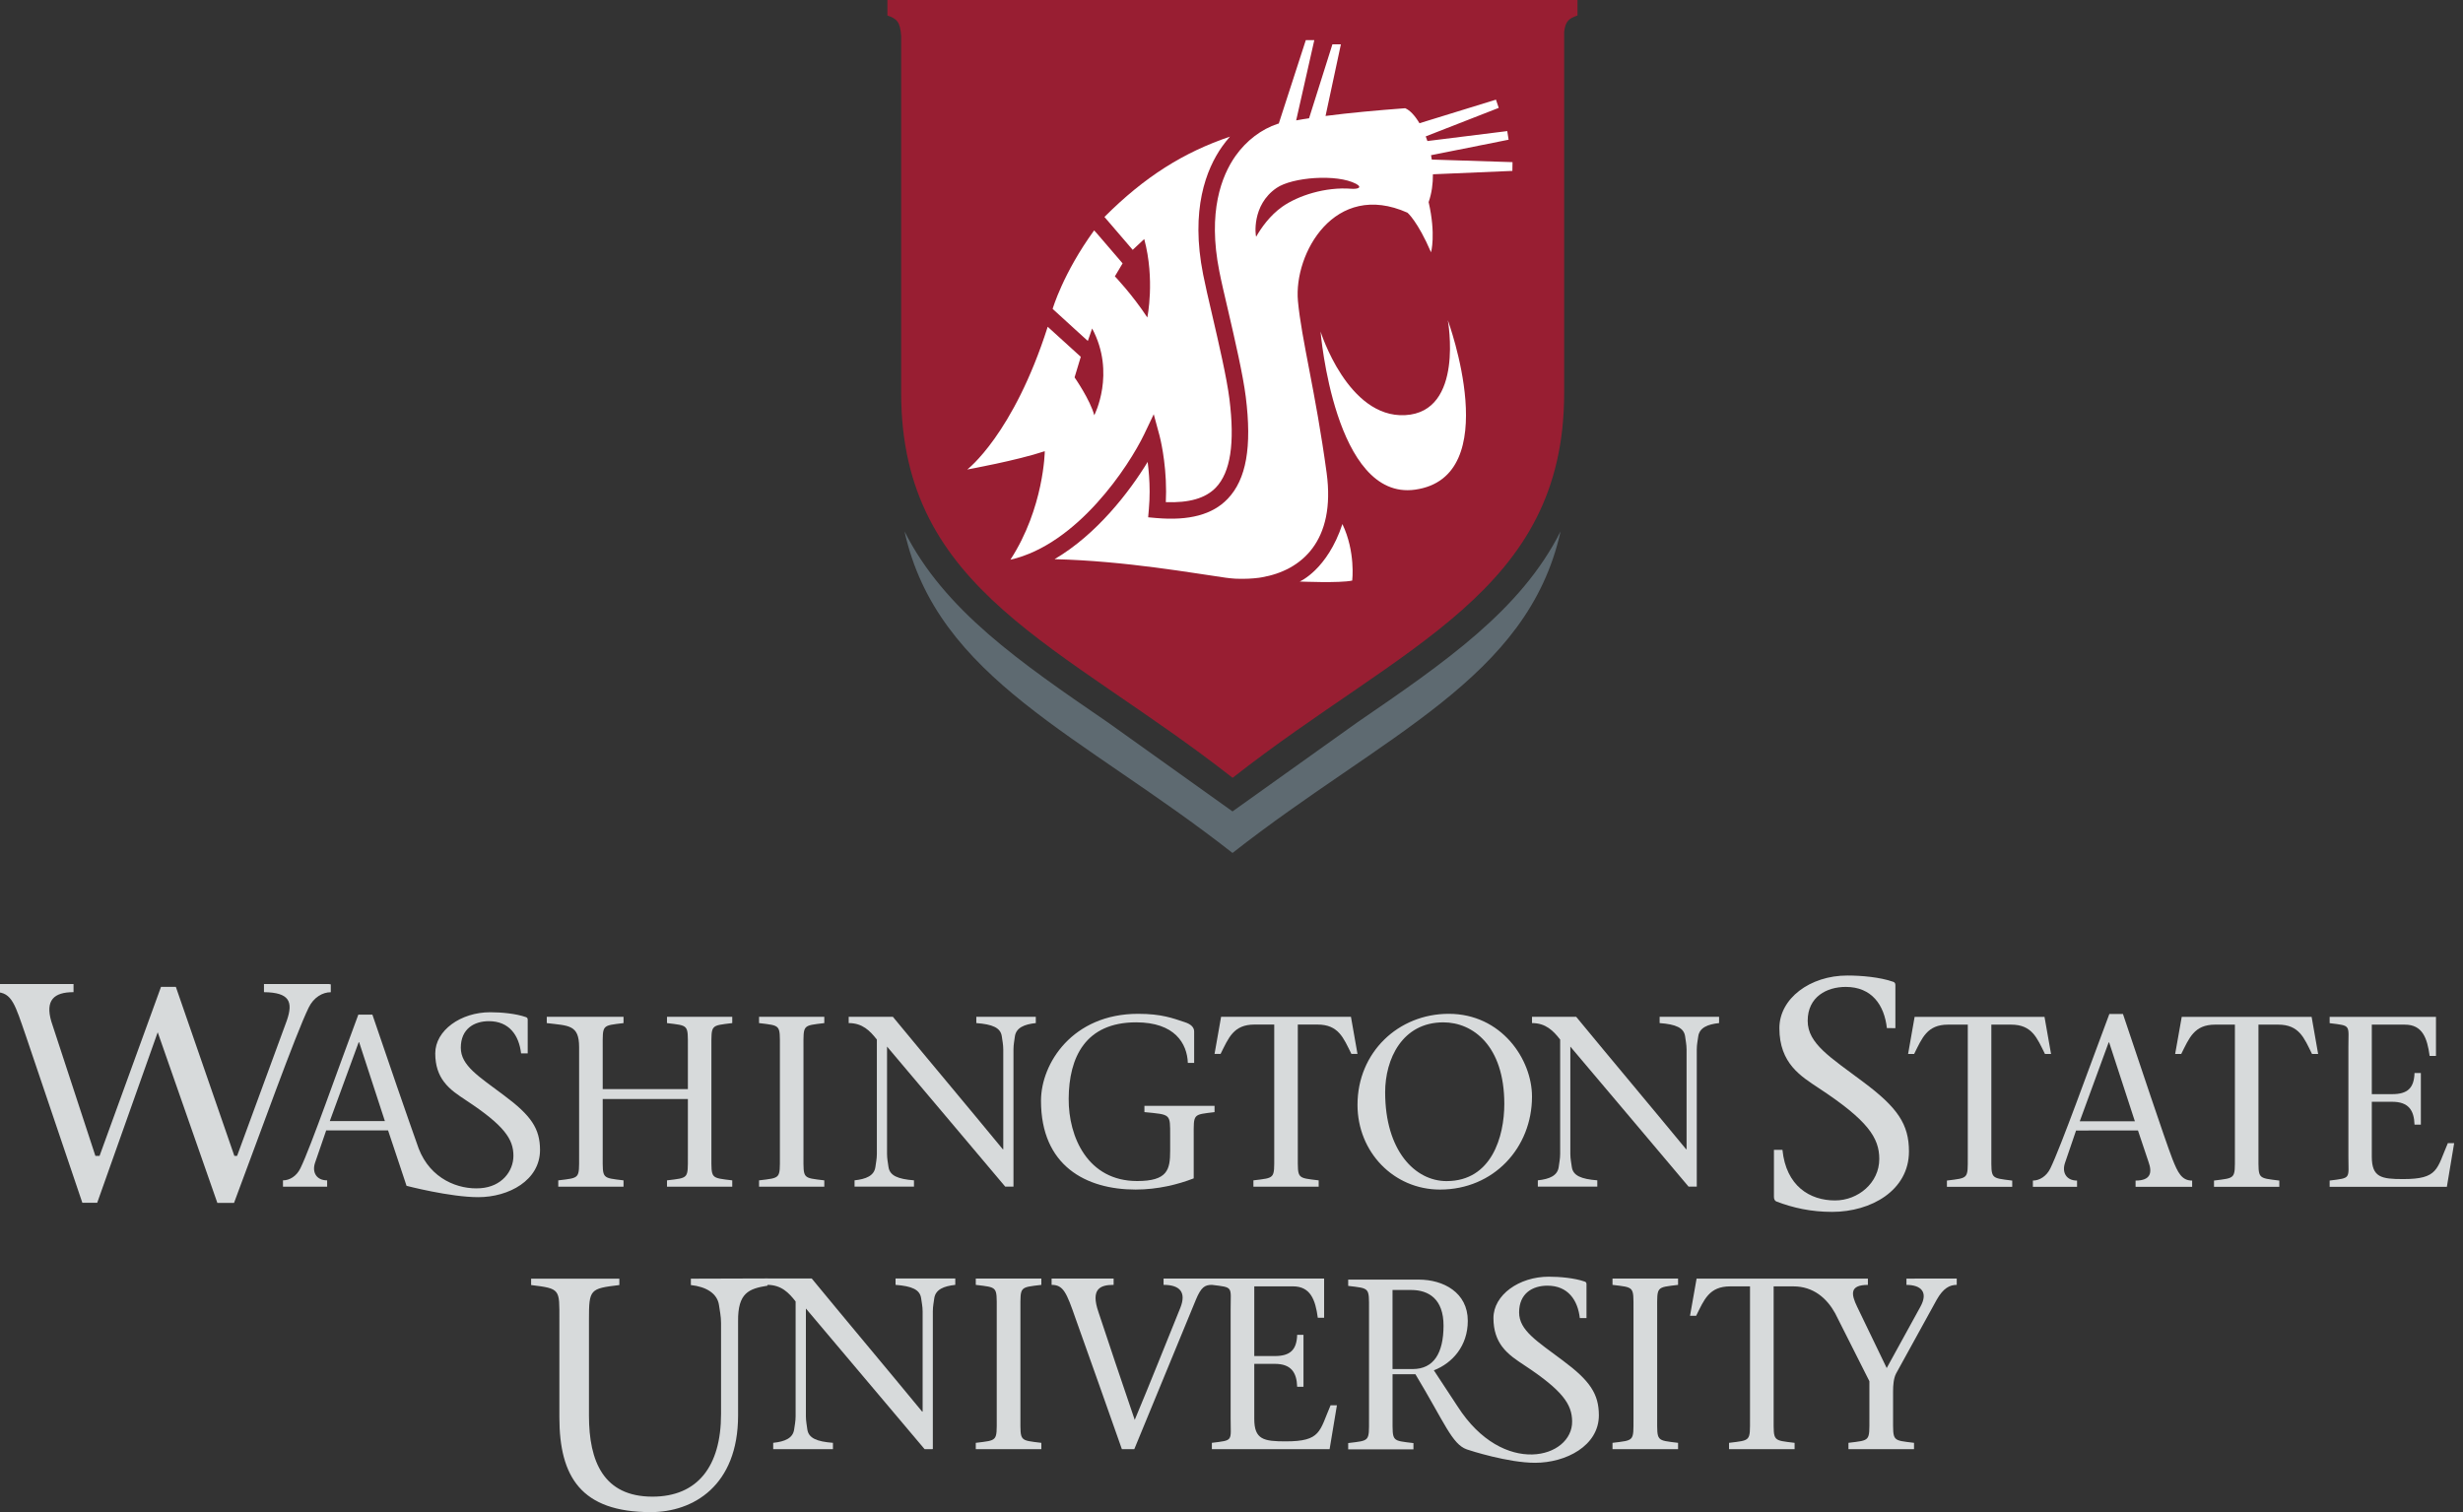 <?xml version="1.0" encoding="utf-8"?>
<!-- Generator: Adobe Illustrator 17.0.0, SVG Export Plug-In . SVG Version: 6.00 Build 0)  -->
<!DOCTYPE svg PUBLIC "-//W3C//DTD SVG 1.1//EN" "http://www.w3.org/Graphics/SVG/1.1/DTD/svg11.dtd">
<svg version="1.1" id="Layer_1" xmlns="http://www.w3.org/2000/svg" xmlns:xlink="http://www.w3.org/1999/xlink" x="0px" y="0px"
	 width="150.269px" height="92.27px" viewBox="0 0 150.269 92.27" enable-background="new 0 0 150.269 92.27" xml:space="preserve">
<rect x="0" y="0" width="150.269" height="92.27" fill="#333333" stroke="none"/>
<path fill="#5E6A71" d="M82.782,44.1l-7.586,5.414l-7.58-5.414c-5.39-3.694-10.009-6.862-12.431-11.673
	c2,9.02,10.795,12.391,20.011,19.622c9.216-7.23,18.015-10.603,20.015-19.622C92.789,37.238,88.17,40.405,82.782,44.1z"/>
<path fill="#981E32" d="M54.141-0.001v0.946c0.586,0.203,0.777,0.389,0.84,1.247V23.99c0,12.125,9.842,15.328,20.221,23.474
	C85.583,39.318,95.43,36.115,95.43,23.99V1.948c0.078-0.662,0.289-0.822,0.814-1.003v-0.946C96.244-0.001,54.141-0.001,54.141-0.001
	z"/>
<g>
	<g>
		<g>
			<path fill="#FFFFFF" d="M79.297,35.486c0,0,1.684-0.718,2.604-3.507c0.812,1.699,0.598,3.448,0.598,3.448
				C81.756,35.593,79.297,35.486,79.297,35.486z"/>
			<path fill="#FFFFFF" d="M88.332,19.54c0,0,1.023,5.602-2.605,5.793c-3.504,0.185-5.159-5.103-5.159-5.103
				s0.848,10.332,5.759,9.651C91.862,29.115,88.332,19.54,88.332,19.54z"/>
		</g>
	</g>
	<path fill="#FFFFFF" d="M61.646,34.153c0,0,0.004,0,0.006,0c4.098-0.936,7.232-5.73,8.156-7.655l0.582-1.22l0.354,1.307
		c0.017,0.072,0.399,1.509,0.399,3.411c0,0.208-0.006,0.426-0.016,0.645c1.412,0.053,2.42-0.232,3.049-0.885
		c0.898-0.938,1.17-2.704,0.832-5.407c-0.162-1.294-0.64-3.353-1.061-5.168c-0.217-0.928-0.42-1.805-0.542-2.425
		c-0.791-3.972,0.19-6.436,1.149-7.803c0.153-0.217,0.316-0.421,0.488-0.616c-2.83,0.958-5.207,2.446-7.66,4.901l1.724,2.008
		l0.704-0.66c0.666,2.49,0.188,4.786,0.188,4.786c-0.907-1.386-1.979-2.51-1.979-2.51l0.471-0.791l-1.555-1.812l-0.182-0.201
		c-1.91,2.634-2.531,4.791-2.531,4.791l1.356,1.238l0.791,0.719l0.263-0.762c1.459,2.736,0.129,5.296,0.129,5.296
		c-0.242-0.935-1.201-2.312-1.201-2.312l0.379-1.255l-2.018-1.833c-2.099,6.577-4.908,8.709-4.908,8.709s3.039-0.549,4.729-1.117
		C63.745,27.529,63.698,30.993,61.646,34.153z"/>
	<path fill="#FFFFFF" d="M92.271,10.429l-4.848,0.206c0.006,0.574-0.072,1.151-0.261,1.698c0.455,1.986,0.146,3.063,0.146,3.063
		c-0.814-1.894-1.437-2.417-1.437-2.417c-4.448-1.987-6.948,2.5-6.683,5.393c0.221,2.376,1.078,5.532,1.75,10.48
		c0.566,4.165-1.536,5.963-3.957,6.377c-0.053,0.009-0.104,0.019-0.157,0.026c-0.013,0-0.024,0.005-0.037,0.005
		c-0.392,0.051-0.81,0.069-1.251,0.057c-0.016,0-0.029,0-0.044,0c-0.048,0-0.099-0.006-0.144-0.006
		c-0.188-0.013-0.377-0.03-0.562-0.057c-1.879-0.258-6.095-1.026-10.447-1.132c2.561-1.501,4.562-4.093,5.68-5.936
		c0.065,0.511,0.121,1.132,0.121,1.816c0,0.342-0.015,0.698-0.047,1.066l-0.043,0.499l0.5,0.045
		c2.004,0.174,3.428-0.208,4.348-1.169c1.141-1.188,1.49-3.167,1.107-6.229c-0.17-1.348-0.652-3.431-1.078-5.271
		c-0.215-0.921-0.42-1.791-0.537-2.396c-0.719-3.62,0.138-5.818,0.983-7.023c0.669-0.947,1.584-1.639,2.591-1.973
		c0.019-0.001,0.034-0.006,0.053-0.006l1.651-5.097h0.519L79.08,7.346c0.258-0.049,0.52-0.088,0.786-0.128l1.425-4.514h0.518
		l-0.937,4.372c1.479-0.192,3.082-0.339,4.858-0.472c0.291,0.121,0.597,0.451,0.873,0.916l4.666-1.439l0.17,0.502l-4.455,1.74
		c0.035,0.09,0.066,0.188,0.103,0.283l4.872-0.607l0.082,0.526L87.309,9.47c0.019,0.09,0.033,0.178,0.045,0.267l4.925,0.157
		L92.271,10.429z M78.23,12.615c0.978-0.688,2.641-1.216,4.197-1.097c0.398,0.032,0.73-0.071,0.303-0.303
		c-1.166-0.614-3.885-0.406-4.846,0.254c-1.543,1.055-1.283,2.932-1.246,2.977C76.945,13.907,77.471,13.153,78.23,12.615z"/>
</g>
<g>
	<g>
		<path fill="#D7DADB" d="M95.348,83.022c-1.568-1.178-2.666-1.835-2.666-2.935c0-1.16,0.815-1.633,1.728-1.633
			c1.254,0,1.851,0.88,1.976,1.979h0.407v-2.058c0-0.078-0.016-0.142-0.108-0.171c-0.629-0.22-1.522-0.298-2.197-0.298
			c-1.805,0-3.372,1.112-3.372,2.525c0,0.763,0.211,1.31,0.521,1.729h-0.006c0.008,0.007,0.014,0.012,0.02,0.018
			c0.381,0.508,0.902,0.831,1.363,1.14c2.354,1.555,2.885,2.386,2.903,3.403c0.043,2.265-4.196,3.454-6.987-0.896l-1.449-2.205
			c1.14-0.444,2.07-1.494,2.07-3.02c0-1.734-1.494-2.516-2.988-2.516h-4.309v0.384c1.332,0.159,1.271,0.09,1.271,1.465v6.658
			c0,1.383,0.061,1.306-1.271,1.467v0.385h3.981V88.06c-1.333-0.161-1.274-0.084-1.274-1.467v-2.735h1.395
			c1.789,2.974,2.232,4.267,3.135,4.587c0.201,0.072,2.523,0.817,4.164,0.817c1.883,0,3.893-1.034,3.893-2.9
			C97.544,85.062,97.012,84.258,95.348,83.022z M86.189,83.542h-1.23v-4.824H86.1c1.078,0,1.971,0.562,1.971,2.177
			C88.068,82.568,87.477,83.542,86.189,83.542z"/>
		<path fill="#D7DADB" d="M56.41,88.43c0,0,0,0-7.242-8.582v6.574c0,0.312,0.061,0.564,0.088,0.804
			c0.075,0.535,0.582,0.742,1.562,0.818v0.386h-3.645v-0.386c0.717-0.076,1.205-0.283,1.278-0.818
			c0.032-0.238,0.09-0.491,0.09-0.804v-7.004c-0.415-0.535-0.879-1.013-1.724-1.013v-0.391h2.705
			c2.215,2.694,4.523,5.433,6.738,8.124h0.03v-6.114c0-0.312-0.062-0.563-0.091-0.803c-0.076-0.535-0.577-0.74-1.561-0.816v-0.391
			h3.644v0.391c-0.699,0.076-1.205,0.281-1.282,0.816c-0.029,0.238-0.087,0.489-0.087,0.803v8.404L56.41,88.43L56.41,88.43z"/>
		<path fill="#D7DADB" d="M62.256,86.57c0,1.386-0.06,1.311,1.277,1.475v0.386h-4v-0.386c1.339-0.164,1.279-0.089,1.279-1.475
			v-6.691c0-1.382,0.06-1.311-1.279-1.473v-0.385h4v0.385c-1.337,0.162-1.277,0.091-1.277,1.473V86.57z"/>
		<path fill="#D7DADB" d="M81.18,85.752c-0.686,1.593-0.58,2.203-2.735,2.203c-1.339,0-1.921-0.105-1.921-1.371v-3.359h1.251
			c0.995,0,1.338,0.522,1.366,1.399h0.385v-3.17h-0.385c-0.028,0.922-0.433,1.295-1.366,1.295h-1.251v-4.253h2.359
			c1.069,0,1.369,0.816,1.517,1.917h0.385V78.02h-6.849H70.99v0.385c1.009,0,1.396,0.461,1.024,1.397
			c-0.922,2.276-1.83,4.564-2.783,6.842c-0.771-2.26-1.633-4.817-2.211-6.572c-0.494-1.43,0.104-1.667,0.923-1.667V78.02h-3.784
			v0.385c0.717,0,0.908,0.461,1.462,2.053c0.905,2.528,1.919,5.397,2.825,7.972h0.758c1.25-3.049,2.514-6.083,3.762-9.13
			c0.312-0.746,0.535-0.895,0.971-0.895c1.336,0.162,1.145,0.091,1.145,1.473v6.691c0,1.386,0.191,1.311-1.145,1.475v0.386h7.183
			l0.446-2.678L81.18,85.752L81.18,85.752z"/>
		<path fill="#D7DADB" d="M101.105,86.57c0,1.386-0.062,1.311,1.275,1.475v0.386h-4v-0.386c1.34-0.164,1.28-0.089,1.28-1.475v-6.691
			c0-1.382,0.06-1.311-1.28-1.473v-0.385h4v0.385c-1.339,0.162-1.275,0.091-1.275,1.473V86.57z"/>
		<path fill="#D7DADB" d="M116.314,78.022v0.385c0.877,0,1.353,0.43,0.847,1.339l-2.052,3.735l-1.801-3.735
			c-0.373-0.774-0.474-1.339,0.654-1.339v-0.385h-2.494h-1.031h-6.926l-0.402,2.271h0.374c0.487-0.979,0.786-1.796,2.079-1.796
			h1.207v8.073c0,1.386,0.06,1.311-1.279,1.475v0.386h4v-0.386c-1.338-0.164-1.279-0.089-1.279-1.475v-8.073h1.206
			c1.22,0,2.04,0.729,2.542,1.633l2.094,4.154v2.286c0,1.386,0.062,1.31-1.277,1.474v0.387h4v-0.387
			c-1.338-0.164-1.278-0.088-1.278-1.474v-1.666c0-0.371,0.03-0.788,0.181-1.084l2.481-4.508c0.403-0.715,0.803-0.906,1.222-0.906
			V78.02L116.314,78.022L116.314,78.022z"/>
		<path fill="#D7DADB" d="M46.836,78.013l-4.686,0.014v0.389c0.938,0.102,1.619,0.513,1.718,1.234
			c0.04,0.317,0.123,0.656,0.123,1.077v5.561c0,3.202-1.442,5.04-4.183,5.04c-2.98,0-3.875-2.14-3.875-4.941v-5.859
			c0-1.859,0.055-1.895,1.854-2.112v-0.389h-5.383v0.389c1.803,0.219,1.724,0.253,1.724,2.112v5.961c0,3.62,1.319,5.783,5.578,5.783
			c2.58,0,5.325-1.601,5.325-5.901v-5.643c0-0.034,0-0.066,0-0.1c-0.019-1.737,0.655-1.99,1.793-2.173L46.836,78.013z"/>
	</g>
	<g>
		<path fill="#D7DADB" d="M36.771,70.562c0,1.378-0.061,1.303,1.271,1.466v0.384H34.06v-0.384c1.332-0.163,1.272-0.088,1.272-1.466
			v-6.666c0-1.376-0.641-1.302-1.973-1.465v-0.385h4.683v0.385c-1.332,0.163-1.271,0.089-1.271,1.465v2.563h5.197v-2.563
			c0-1.376,0.06-1.302-1.274-1.465v-0.385h3.981v0.385c-1.33,0.163-1.272,0.089-1.272,1.465v6.666c0,1.378-0.058,1.303,1.272,1.466
			v0.384h-3.981v-0.384c1.333-0.163,1.274-0.088,1.274-1.466v-3.497h-5.197V70.562z"/>
		<path fill="#D7DADB" d="M49.02,70.562c0,1.378-0.062,1.303,1.271,1.466v0.384H46.31v-0.384c1.334-0.163,1.272-0.088,1.272-1.466
			v-6.666c0-1.376,0.06-1.302-1.272-1.465v-0.385h3.981v0.385c-1.333,0.163-1.271,0.089-1.271,1.465V70.562z"/>
		<path fill="#D7DADB" d="M61.329,72.41c-2.354-2.782-4.798-5.701-7.21-8.545v6.548c0,0.308,0.059,0.562,0.089,0.798
			c0.075,0.534,0.576,0.738,1.554,0.815v0.384h-3.625v-0.384c0.709-0.077,1.198-0.281,1.272-0.815
			c0.028-0.235,0.089-0.49,0.089-0.798v-6.976c-0.416-0.532-0.875-1.007-1.719-1.007v-0.384h2.695
			c2.207,2.679,4.502,5.402,6.707,8.083h0.029v-6.085c0-0.312-0.059-0.564-0.089-0.801c-0.071-0.534-0.577-0.739-1.555-0.813v-0.384
			h3.629v0.384c-0.696,0.074-1.199,0.279-1.276,0.813c-0.027,0.235-0.086,0.488-0.086,0.801v8.366H61.329L61.329,72.41L61.329,72.41
			z"/>
		<path fill="#D7DADB" d="M63.512,67.169c0-2.281,1.926-5.304,5.922-5.304c1.437,0,2.117,0.268,2.844,0.508
			c0.415,0.132,0.578,0.337,0.578,0.575v1.91h-0.385c-0.045-1.186-0.799-2.473-3.153-2.473c-3.097,0-4.103,2.132-4.117,4.662
			c-0.015,2.339,1.169,5.022,4.175,5.022c1.852,0,2.016-0.686,2.016-1.838v-0.905c0-1.377,0.058-1.301-1.57-1.464V67.48H74.1v0.384
			c-1.332,0.163-1.271,0.087-1.271,1.464v2.578c-0.949,0.371-2.191,0.683-3.541,0.683C66.253,72.59,63.512,71.137,63.512,67.169z"/>
		<path fill="#D7DADB" d="M79.18,70.562c0,1.378-0.06,1.303,1.273,1.466v0.384h-3.982v-0.384c1.33-0.163,1.271-0.088,1.271-1.466
			V62.52h-1.201c-1.288,0-1.583,0.812-2.072,1.792H74.1l0.4-2.266h7.922l0.399,2.266H82.45c-0.487-0.979-0.784-1.792-2.071-1.792
			H79.18V70.562L79.18,70.562z"/>
		<path fill="#D7DADB" d="M82.822,67.419c0-3.199,2.486-5.554,5.566-5.554c3.213,0,5.08,2.771,5.08,5.052
			c0,3.125-2.341,5.673-5.613,5.673C85.027,72.59,82.822,70.295,82.822,67.419z M91.779,67.362c0-3.539-1.909-4.976-3.719-4.976
			c-2.516,0-3.551,2.249-3.551,4.265c0,3.584,1.836,5.422,3.744,5.422C91.01,72.073,91.779,69.347,91.779,67.362z"/>
		<path fill="#D7DADB" d="M103.02,72.41c-2.355-2.782-4.797-5.701-7.213-8.545v6.548c0,0.308,0.061,0.562,0.09,0.798
			c0.074,0.534,0.578,0.738,1.555,0.815v0.384h-3.628v-0.384c0.712-0.077,1.2-0.281,1.274-0.815c0.028-0.235,0.088-0.49,0.088-0.798
			v-6.976c-0.414-0.532-0.873-1.007-1.717-1.007v-0.384h2.694c2.206,2.679,4.499,5.402,6.708,8.083h0.028v-6.085
			c0-0.312-0.062-0.564-0.089-0.801c-0.073-0.534-0.576-0.739-1.555-0.813v-0.384h3.627v0.384c-0.695,0.074-1.197,0.279-1.271,0.813
			c-0.03,0.235-0.09,0.488-0.09,0.801v8.366H103.02L103.02,72.41L103.02,72.41z"/>
		<path fill="#D7DADB" d="M20.11,60.065v-0.017h-4.005v0.496c1.546,0.018,1.798,0.568,1.392,1.737l-3.032,8.254h-0.167l-3.57-10.317
			H9.824l-3.75,10.317H5.82l-2.688-8.199c-0.381-1.298,0.152-1.793,1.354-1.793v-0.495h-4.755v0.495c1.011,0,1.192,0.786,1.841,2.65
			l3.451,10.201h0.908L9.622,62.99l3.639,10.414h1.017c1.556-4.144,3.749-10.271,4.555-11.919c0.299-0.618,0.842-0.938,1.349-0.938
			v-0.485L20.11,60.065L20.11,60.065z"/>
		<path fill="#D7DADB" d="M30.76,66.85c-1.558-1.171-2.646-1.823-2.646-2.915c0-1.151,0.811-1.621,1.714-1.621
			c1.246,0,1.838,0.874,1.963,1.965h0.405v-2.042c0-0.078-0.016-0.142-0.109-0.171c-0.624-0.22-1.511-0.297-2.181-0.297
			c-1.792,0-3.351,1.106-3.351,2.51c0,0.761,0.209,1.301,0.518,1.718h-0.005c0.006,0.006,0.012,0.01,0.018,0.016
			c0.377,0.507,0.896,0.826,1.354,1.134c2.338,1.542,2.884,2.367,2.884,3.381c0,0.94-0.708,1.886-2.009,1.979
			c-1.334,0.098-3.049-0.548-3.771-2.42c-0.641-1.796-1.944-5.57-2.825-8.174h-0.857c-1.229,3.274-2.895,8.071-3.533,9.374
			c-0.235,0.49-0.664,0.741-1.065,0.741v0.385h0.64h2.055v-0.385c-0.65,0-0.932-0.489-0.74-1.067l0.682-1.983h3.775l0.637,1.909
			l0.49,1.474c0,0,2.648,0.692,4.373,0.692c1.869,0,3.771-1.028,3.771-2.883C32.942,68.873,32.413,68.079,30.76,66.85z
			 M20.12,68.412l1.763-4.812h0.029l1.57,4.812H20.12z"/>
	</g>
	<g>
		<path fill="#D7DADB" d="M115.12,62.737c-0.155-1.398-0.915-2.514-2.508-2.514c-1.156,0-2.324,0.598-2.324,2.071
			c0,1.396,1.394,2.23,3.388,3.728c2.109,1.572,2.791,2.59,2.791,4.242c0,2.37-2.301,3.687-4.688,3.687
			c-1.278,0-2.374-0.241-3.41-0.638c-0.077-0.04-0.14-0.12-0.14-0.277v-2.872h0.519c0.222,2.211,1.672,3.089,3.208,3.089
			c1.415,0,2.7-1.076,2.7-2.529c0-1.297-0.697-2.354-3.685-4.321c-1.076-0.716-2.41-1.496-2.41-3.664
			c0-1.799,1.856-3.211,4.15-3.211c0.855,0,1.992,0.1,2.789,0.381c0.12,0.035,0.139,0.12,0.139,0.219v2.611L115.12,62.737
			L115.12,62.737z"/>
		<path fill="#D7DADB" d="M121.493,70.571c0,1.38-0.058,1.301,1.274,1.47v0.381h-3.984V72.04c1.333-0.169,1.273-0.09,1.273-1.47
			v-8.045h-1.201c-1.287,0-1.584,0.815-2.073,1.792h-0.368l0.398-2.266h7.924l0.4,2.266h-0.371c-0.487-0.977-0.783-1.792-2.07-1.792
			h-1.202L121.493,70.571L121.493,70.571z"/>
		<path fill="#D7DADB" d="M126.662,68.986l-0.678,1.985c-0.193,0.58,0.087,1.07,0.738,1.07v0.38h-2.694v-0.38
			c0.397,0,0.83-0.258,1.065-0.744c0.637-1.305,2.369-6.146,3.6-9.421h0.83c1.006,2.978,2.516,7.543,3.021,8.859
			c0.328,0.826,0.564,1.306,1.2,1.306v0.38h-3.451v-0.38c0.934,0,1.024-0.49,0.787-1.146l-0.641-1.911L126.662,68.986
			L126.662,68.986z M130.25,68.423l-1.57-4.814h-0.029l-1.764,4.814H130.25z"/>
		<path fill="#D7DADB" d="M137.79,70.571c0,1.38-0.06,1.301,1.272,1.47v0.381h-3.984V72.04c1.333-0.169,1.275-0.09,1.275-1.47
			v-8.045h-1.201c-1.29,0-1.583,0.815-2.075,1.792h-0.37l0.402-2.266h7.924l0.398,2.266h-0.373
			c-0.483-0.977-0.779-1.792-2.067-1.792h-1.201L137.79,70.571L137.79,70.571z"/>
		<path fill="#D7DADB" d="M142.133,72.04c1.336-0.169,1.144-0.09,1.144-1.47v-6.668c0-1.377,0.192-1.303-1.144-1.466v-0.385h6.487
			v2.383h-0.387c-0.147-1.094-0.44-1.908-1.509-1.908h-2.019v4.241h1.246c0.933,0,1.333-0.372,1.36-1.29h0.387v3.149h-0.387
			c-0.027-0.875-0.367-1.393-1.36-1.393h-1.246v3.348c0,1.264,0.58,1.369,1.914,1.369c2.147,0,2.043-0.61,2.726-2.195h0.385
			l-0.445,2.665h-7.152V72.04L142.133,72.04z"/>
	</g>
</g>
</svg>

